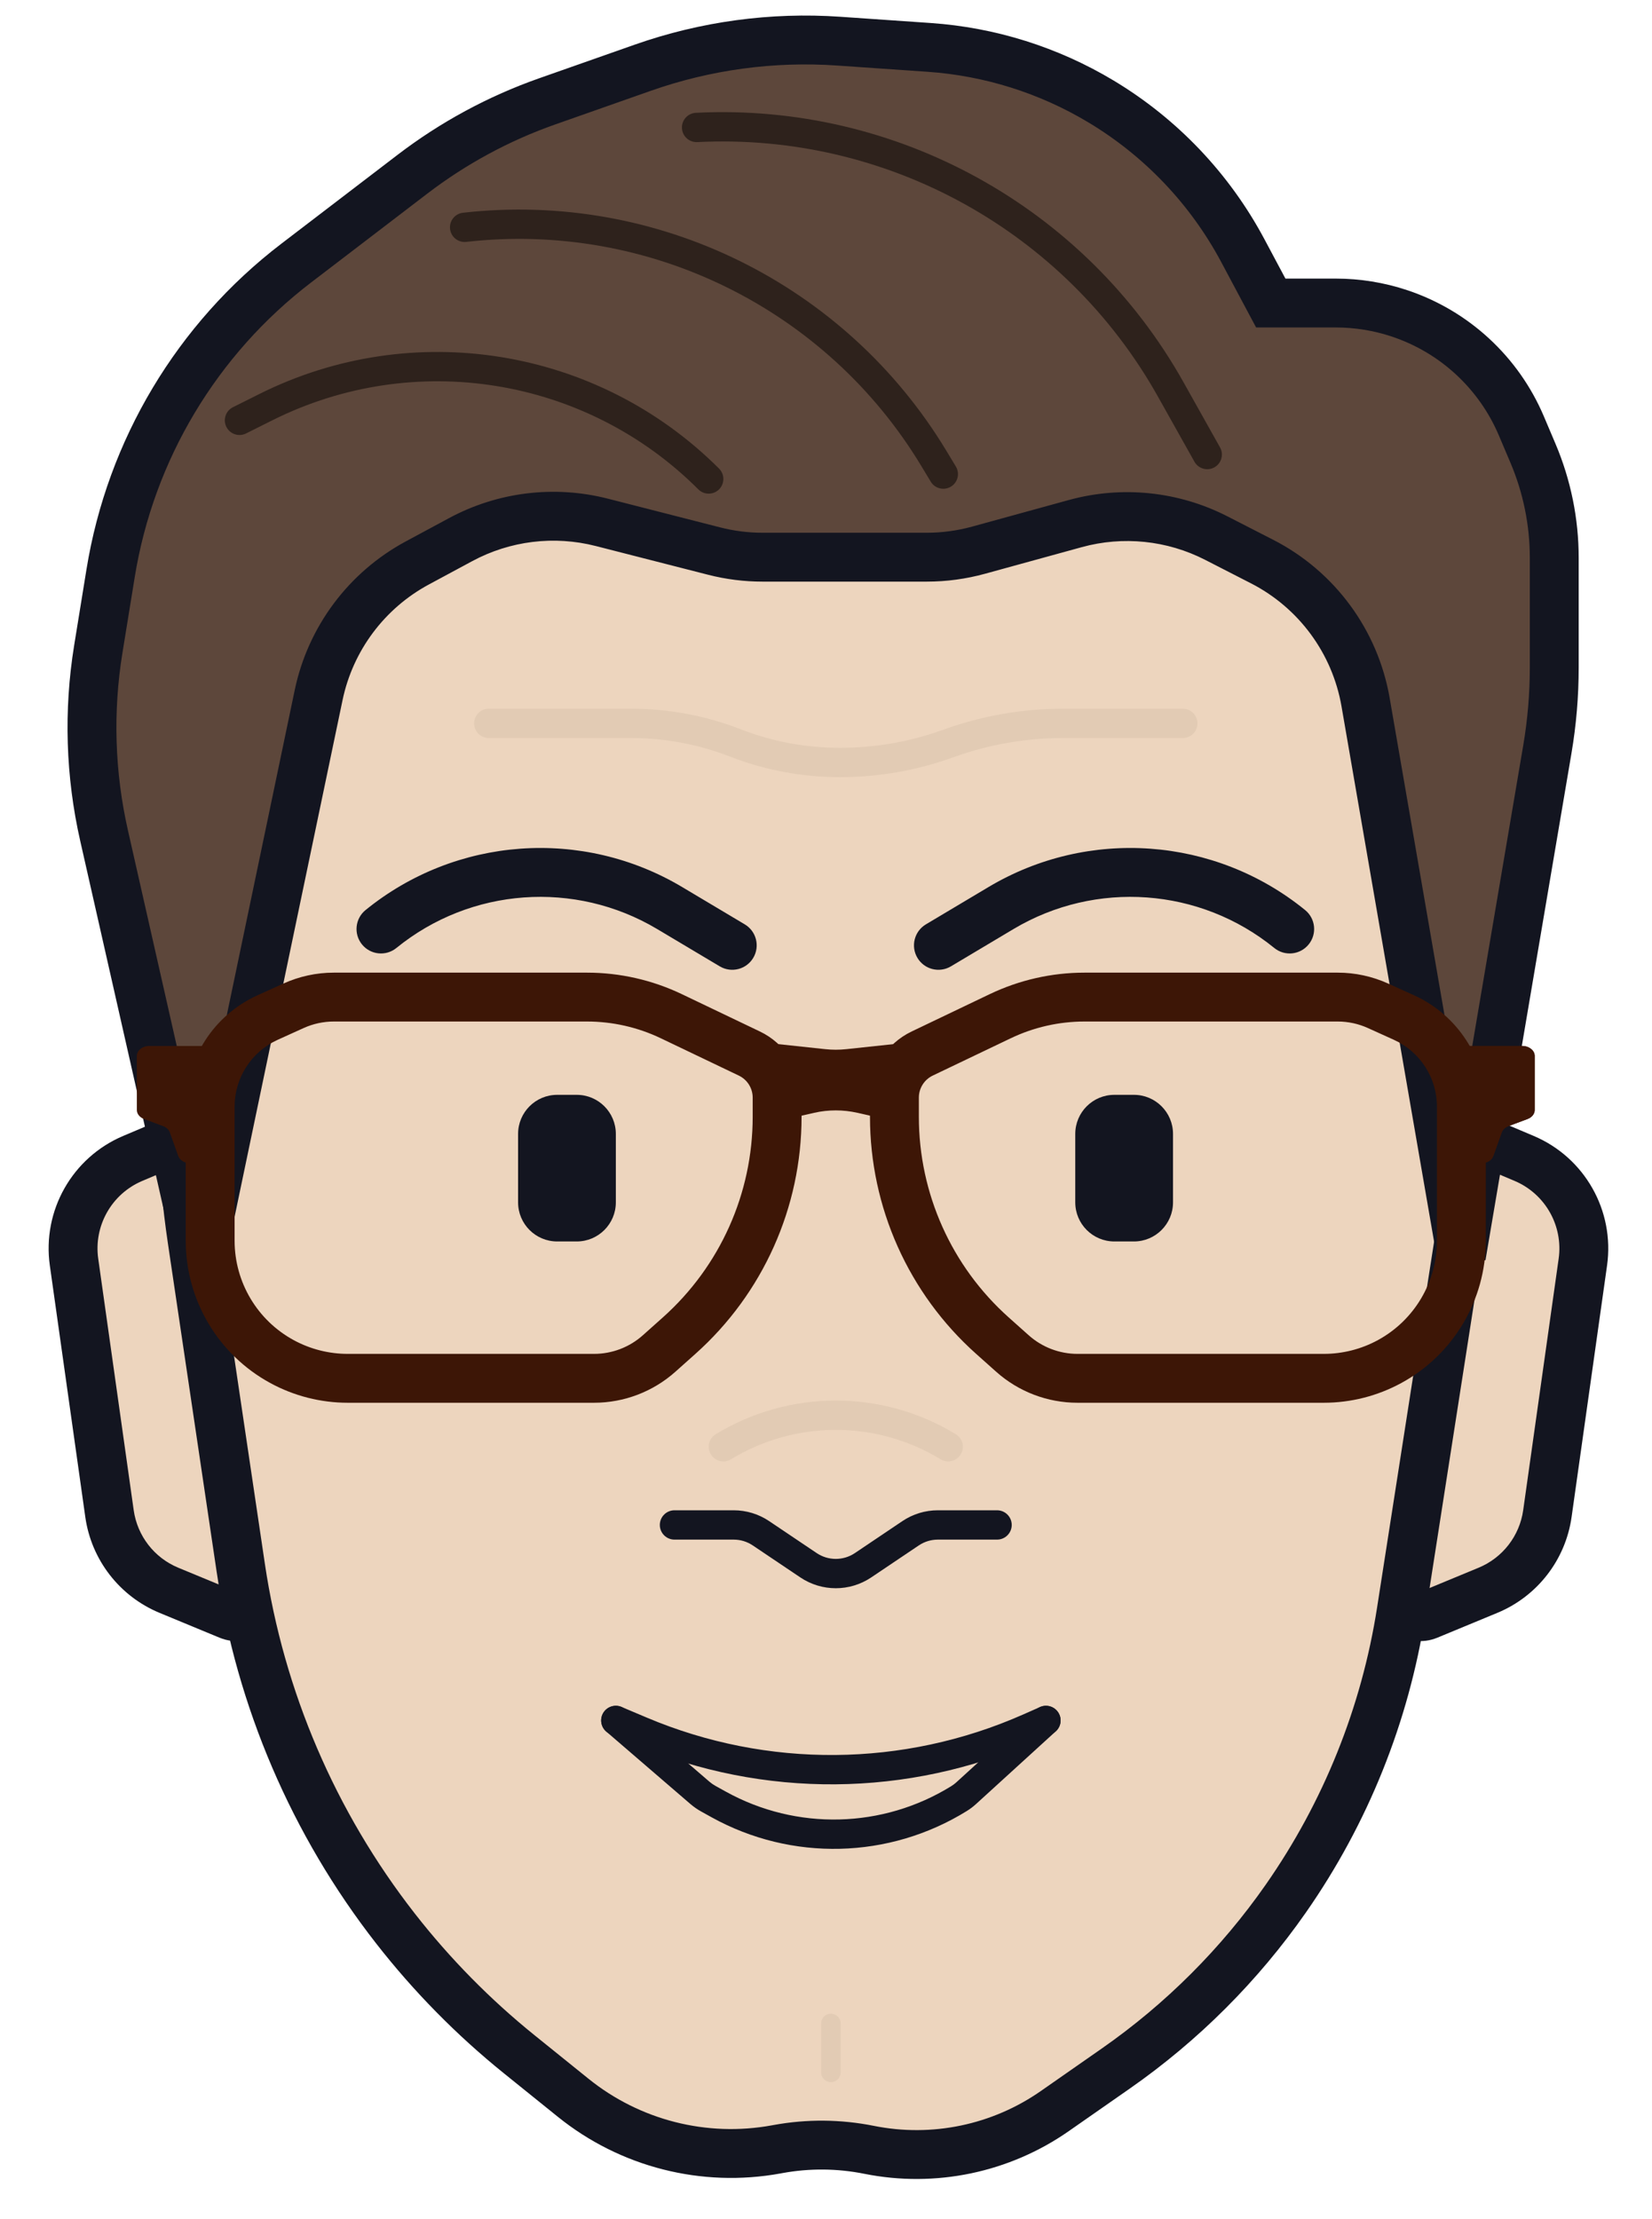 <svg class="profile-picture" viewBox="0 0 169 227" fill="none" xmlns="http://www.w3.org/2000/svg">
<g filter="url(#filter0_d_0_1)">
<path d="M7.573 125.111C6.94 120.623 9.405 116.271 13.579 114.505L17.706 112.759C18.704 112.337 19.858 112.786 20.306 113.773L22 117.5L26.168 159.175C26.318 160.68 24.81 161.801 23.413 161.223L17.28 158.685C14.008 157.331 11.697 154.348 11.202 150.841L7.573 125.111Z" fill="#EDD5BE"/>
<path d="M7.573 125.111C6.94 120.623 9.405 116.271 13.579 114.505L17.706 112.759C18.704 112.337 19.858 112.786 20.306 113.773L22 117.5L26.168 159.175C26.318 160.68 24.81 161.801 23.413 161.223L17.28 158.685C14.008 157.331 11.697 154.348 11.202 150.841L7.573 125.111Z" fill="#EDD5BE"/>
<path fill-rule="evenodd" clip-rule="evenodd" d="M16.732 110.457C18.978 109.506 21.573 110.518 22.582 112.739L24.447 116.841L28.655 158.927C28.994 162.311 25.6 164.833 22.457 163.533L16.325 160.995C12.235 159.303 9.345 155.573 8.726 151.19L5.098 125.46C4.307 119.85 7.387 114.41 12.605 112.203L16.732 110.457ZM19.553 118.159L18.232 115.251L14.553 116.807C11.423 118.132 9.574 121.396 10.049 124.762L13.678 150.492C14.048 153.122 15.782 155.36 18.236 156.375L23.597 158.593L19.553 118.159Z" fill="#131520"/>
<path d="M161.927 125.111C162.56 120.623 160.095 116.271 155.921 114.505L151.794 112.759C150.796 112.337 149.643 112.786 149.194 113.773L147.5 117.5L143.332 159.175C143.182 160.68 144.69 161.801 146.087 161.223L152.22 158.685C155.492 157.331 157.804 154.348 158.298 150.841L161.927 125.111Z" fill="#EDD5BE"/>
<path d="M161.927 125.111C162.56 120.623 160.095 116.271 155.921 114.505L151.794 112.759C150.796 112.337 149.643 112.786 149.194 113.773L147.5 117.5L143.332 159.175C143.182 160.68 144.69 161.801 146.087 161.223L152.22 158.685C155.492 157.331 157.804 154.348 158.298 150.841L161.927 125.111Z" fill="#EDD5BE"/>
<path fill-rule="evenodd" clip-rule="evenodd" d="M152.768 110.457C150.522 109.506 147.927 110.518 146.918 112.739L145.053 116.841L140.845 158.927C140.506 162.311 143.9 164.833 147.043 163.533L153.175 160.995C157.265 159.303 160.155 155.573 160.774 151.19L164.402 125.46C165.193 119.85 162.113 114.41 156.895 112.203L152.768 110.457ZM149.947 118.159L151.268 115.251L154.947 116.807C158.077 118.132 159.926 121.396 159.451 124.762L155.823 150.492C155.452 153.122 153.718 155.36 151.264 156.375L145.903 158.593L149.947 118.159Z" fill="#131520"/>
</g>
<g filter="url(#filter1_d_0_1)">
<path d="M23.804 36.016L84.258 30L145.196 34.512L150.136 100.218C150.71 107.859 150.404 115.541 149.224 123.112L143 156.339C141.355 166.897 137.665 181.445 131.55 190.207C126.821 196.985 120.931 202.874 114.153 207.603L107.905 211.962C102.377 215.819 95.513 217.25 88.904 215.924C85.835 215.308 82.676 215.281 79.597 215.845L79.407 215.879C72.047 217.226 64.465 215.299 58.64 210.603L53.14 206.169C48.429 202.371 44.172 198.044 40.451 193.273C32.075 182.535 26.622 169.811 24.623 156.339L19.65 122.835C18.553 115.447 18.288 107.958 18.859 100.51L23.804 36.016Z" fill="#EDD5BE"/>
<path fill-rule="evenodd" clip-rule="evenodd" d="M84.227 27.491L147.528 32.178L152.629 100.031C153.217 107.862 152.904 115.736 151.695 123.497L145.814 161.23C144.11 172.164 139.933 182.564 133.6 191.638C128.702 198.657 122.603 204.755 115.584 209.653L109.336 214.012C103.248 218.259 95.69 219.835 88.413 218.375C85.654 217.822 82.815 217.798 80.047 218.304L79.857 218.339C71.781 219.816 63.462 217.702 57.071 212.549L51.571 208.115C46.711 204.197 42.318 199.733 38.479 194.811C29.838 183.732 24.212 170.604 22.15 156.706L17.177 123.202C16.053 115.629 15.781 107.953 16.366 100.319L21.471 33.736L84.227 27.491ZM84.29 32.509L26.136 38.296L21.352 100.702C20.795 107.963 21.054 115.264 22.123 122.468L27.096 155.972C29.032 169.017 34.312 181.337 42.422 191.736C46.025 196.355 50.148 200.545 54.709 204.222L60.209 208.657C65.468 212.897 72.313 214.636 78.957 213.42L79.147 213.386C82.538 212.765 86.016 212.795 89.396 213.473C95.337 214.665 101.506 213.378 106.475 209.911L112.723 205.552C119.259 200.992 124.939 195.313 129.5 188.777C135.397 180.327 139.287 170.642 140.874 160.461L146.754 122.727C147.905 115.345 148.203 107.855 147.643 100.405L142.865 36.846L84.29 32.509Z" fill="#131520"/>
<path fill-rule="evenodd" clip-rule="evenodd" d="M48.5 70C48.5 69.172 49.172 68.5 50 68.5H64.572C68.402 68.5 72.199 69.213 75.768 70.602C78.99 71.856 82.418 72.5 85.876 72.5H85.967C89.505 72.5 93.016 71.892 96.348 70.704L96.674 70.587C100.545 69.206 104.624 68.5 108.734 68.5H121C121.828 68.5 122.5 69.172 122.5 70C122.5 70.828 121.828 71.5 121 71.5H108.734C104.968 71.5 101.229 72.147 97.682 73.413L97.356 73.529C93.7 74.833 89.848 75.5 85.967 75.5H85.876C82.045 75.5 78.249 74.787 74.68 73.398C71.457 72.144 68.03 71.5 64.572 71.5H50C49.172 71.5 48.5 70.828 48.5 70Z" fill="#E2CBB4"/>
<path fill-rule="evenodd" clip-rule="evenodd" d="M85 209C84.448 209 84 208.552 84 208V203C84 202.448 84.448 202 85 202C85.552 202 86 202.448 86 203V208C86 208.552 85.552 209 85 209Z" fill="#E2CBB4"/>
</g>
<path fill-rule="evenodd" clip-rule="evenodd" d="M61.863 175.021C62.404 174.393 63.351 174.323 63.979 174.863L72.567 182.259C72.763 182.428 72.976 182.576 73.202 182.701L74.252 183.282C81.48 187.283 90.306 187.065 97.328 182.712C97.503 182.603 97.669 182.478 97.822 182.339L105.989 174.892C106.602 174.333 107.55 174.377 108.108 174.989C108.667 175.602 108.623 176.55 108.011 177.108L99.843 184.556C99.554 184.819 99.241 185.056 98.908 185.262C90.964 190.187 80.977 190.434 72.799 185.907L71.749 185.325C71.343 185.101 70.961 184.835 70.609 184.532L62.021 177.137C61.394 176.596 61.323 175.649 61.863 175.021Z" fill="#131520"/>
<path fill-rule="evenodd" clip-rule="evenodd" d="M61.618 175.417C61.94 174.653 62.82 174.296 63.584 174.618L66.184 175.716C78.502 180.917 92.421 180.802 104.651 175.398L106.394 174.628C107.152 174.293 108.037 174.636 108.372 175.394C108.707 176.152 108.364 177.037 107.606 177.372L105.864 178.142C92.877 183.88 78.097 184.003 65.017 178.48L62.416 177.382C61.653 177.06 61.296 176.18 61.618 175.417Z" fill="#131520"/>
<path fill-rule="evenodd" clip-rule="evenodd" d="M67.5 156C67.5 155.172 68.172 154.5 69 154.5H75.056C76.348 154.5 77.612 154.885 78.684 155.607L83.546 158.878C84.728 159.673 86.272 159.673 87.454 158.878L92.316 155.607C93.388 154.885 94.652 154.5 95.944 154.5H102C102.828 154.5 103.5 155.172 103.5 156C103.5 156.828 102.828 157.5 102 157.5H95.944C95.248 157.5 94.568 157.707 93.991 158.096L89.128 161.367C86.934 162.843 84.066 162.843 81.872 161.367L77.009 158.096C76.432 157.707 75.752 157.5 75.056 157.5H69C68.172 157.5 67.5 156.828 67.5 156Z" fill="#131520"/>
<path fill-rule="evenodd" clip-rule="evenodd" d="M98.281 148.78C97.851 149.488 96.928 149.712 96.22 149.281C89.635 145.273 81.365 145.273 74.78 149.281C74.072 149.712 73.149 149.488 72.719 148.78C72.288 148.072 72.512 147.149 73.22 146.719C80.763 142.127 90.237 142.127 97.78 146.719C98.488 147.149 98.712 148.072 98.281 148.78Z" fill="#E2CBB4"/>
<path fill-rule="evenodd" clip-rule="evenodd" d="M77.057 97.989C76.35 99.175 74.816 99.563 73.63 98.856L67.228 95.04C58.81 90.022 48.154 90.796 40.55 96.978C39.479 97.849 37.904 97.686 37.033 96.615C36.162 95.544 36.325 93.969 37.396 93.098C46.629 85.592 59.567 84.652 69.788 90.745L76.19 94.561C77.376 95.268 77.764 96.803 77.057 97.989Z" fill="#131520"/>
<path fill-rule="evenodd" clip-rule="evenodd" d="M93.853 97.989C94.56 99.175 96.094 99.563 97.28 98.856L103.682 95.04C112.1 90.022 122.755 90.796 130.36 96.978C131.431 97.849 133.005 97.686 133.876 96.615C134.747 95.544 134.585 93.969 133.514 93.098C124.281 85.592 111.342 84.652 101.122 90.745L94.72 94.561C93.534 95.268 93.146 96.803 93.853 97.989Z" fill="#131520"/>
<path d="M53 116C53 113.791 54.791 112 57 112H59C61.209 112 63 113.791 63 116V123C63 125.209 61.209 127 59 127H57C54.791 127 53 125.209 53 123V116Z" fill="#131520"/>
<path d="M110 116C110 113.791 111.791 112 114 112H116C118.209 112 120 113.791 120 116V123C120 125.209 118.209 127 116 127H114C111.791 127 110 125.209 110 123V116Z" fill="#131520"/>
<path d="M139.702 71.84L149.5 128.5L158.296 76.652C158.764 73.889 159 71.091 159 68.289V57.068C159 53.394 158.26 49.757 156.826 46.374L155.633 43.565C153.323 38.119 148.786 33.928 143.174 32.058C141.072 31.357 138.87 31 136.654 31H130L127.143 25.643C123.778 19.333 118.761 14.056 112.629 10.377C107.286 7.171 101.259 5.277 95.043 4.848L85.798 4.21C79.004 3.742 72.186 4.666 65.763 6.926L55.979 10.368C51.024 12.112 46.375 14.625 42.202 17.816L30.299 26.918C20.153 34.677 13.361 46.025 11.316 58.633L10.053 66.42C9.027 72.748 9.228 79.213 10.643 85.465L20.5 129L32.597 71.108C33.804 65.333 37.498 60.386 42.692 57.589L47.126 55.202C51.546 52.821 56.7 52.191 61.564 53.435L73.061 56.376C74.681 56.79 76.346 57 78.018 57H94.8C96.592 57 98.376 56.759 100.103 56.284L110.001 53.562C114.825 52.236 119.97 52.765 124.422 55.045L129.112 57.447C134.708 60.314 138.63 65.645 139.702 71.84Z" fill="#5D473B"/>
<path fill-rule="evenodd" clip-rule="evenodd" d="M85.97 1.716C78.837 1.224 71.678 2.195 64.933 4.568L55.149 8.01C49.947 9.841 45.065 12.48 40.683 15.83L28.78 24.932C18.127 33.079 10.995 44.994 8.849 58.233L7.586 66.02C6.508 72.664 6.718 79.453 8.205 86.017L18.062 129.552L22.947 129.511L35.044 71.619C36.1 66.566 39.333 62.237 43.877 59.79L48.311 57.403C52.179 55.32 56.689 54.768 60.945 55.857L72.441 58.798C74.263 59.264 76.137 59.5 78.018 59.5H94.8C96.816 59.5 98.823 59.229 100.766 58.695L110.664 55.973C114.885 54.812 119.387 55.275 123.282 57.27L127.972 59.673C132.869 62.181 136.301 66.845 137.238 72.266L147.037 128.926L151.965 128.918L160.76 77.07C161.253 74.169 161.5 71.231 161.5 68.289V57.068C161.5 53.058 160.693 49.089 159.127 45.398L157.935 42.588C155.345 36.483 150.257 31.784 143.964 29.686C141.607 28.901 139.139 28.5 136.654 28.5H131.5L129.349 24.467C125.77 17.757 120.436 12.146 113.915 8.233C108.233 4.824 101.825 2.81 95.215 2.354L85.97 1.716ZM66.592 9.284C72.695 7.137 79.172 6.259 85.626 6.704L94.871 7.342C100.693 7.743 106.338 9.518 111.342 12.521C117.086 15.967 121.785 20.909 124.937 26.82L128.5 33.5H136.654C138.602 33.5 140.536 33.814 142.383 34.43C147.314 36.073 151.302 39.756 153.332 44.541L154.524 47.351C155.828 50.424 156.5 53.729 156.5 57.068V68.289C156.5 70.951 156.276 73.609 155.831 76.234L149.476 113.692L142.165 71.414C140.96 64.444 136.547 58.447 130.251 55.222L125.562 52.82C120.553 50.255 114.765 49.659 109.338 51.152L99.44 53.874C97.929 54.289 96.368 54.5 94.8 54.5H78.018C76.555 54.5 75.098 54.317 73.68 53.954L62.184 51.013C56.712 49.613 50.913 50.323 45.94 53.001L41.507 55.388C35.663 58.534 31.507 64.1 30.15 70.596L20.402 117.246L13.081 84.913C11.737 78.974 11.546 72.832 12.521 66.82L13.784 59.033C15.726 47.055 22.179 36.275 31.818 28.904L43.721 19.802C47.685 16.771 52.102 14.383 56.809 12.727L66.592 9.284Z" fill="#131520"/>
<path fill-rule="evenodd" clip-rule="evenodd" d="M69.764 13.114C69.722 12.287 70.359 11.582 71.187 11.541C91.7 10.504 111.029 21.182 121.071 39.099L124.808 45.767C125.214 46.489 124.956 47.403 124.233 47.809C123.511 48.214 122.597 47.956 122.192 47.233L118.454 40.566C108.969 23.643 90.713 13.558 71.338 14.537C70.511 14.579 69.806 13.942 69.764 13.114Z" fill="#2E221C"/>
<path fill-rule="evenodd" clip-rule="evenodd" d="M46.041 23.423C45.948 22.6 46.54 21.857 47.363 21.764C67.196 19.519 86.519 29.038 96.824 46.132L97.785 47.725C98.212 48.435 97.984 49.357 97.275 49.785C96.565 50.212 95.643 49.984 95.215 49.275L94.255 47.681C84.555 31.592 66.368 22.631 47.7 24.745C46.877 24.838 46.134 24.246 46.041 23.423Z" fill="#2E221C"/>
<path fill-rule="evenodd" clip-rule="evenodd" d="M23.158 43.671C22.788 42.93 23.088 42.029 23.829 41.658L26.531 40.307C42.216 32.465 61.16 35.539 73.561 47.939C74.146 48.525 74.146 49.475 73.561 50.061C72.975 50.647 72.025 50.647 71.439 50.061C59.952 38.573 42.403 35.726 27.873 42.991L25.171 44.342C24.43 44.712 23.529 44.412 23.158 43.671Z" fill="#2E221C"/>
<path d="M77 106.535L84.439 107.329C85.144 107.404 85.856 107.404 86.561 107.329L94 106.535L91.5 109.256V114.698L87.711 113.839C86.256 113.509 84.744 113.509 83.289 113.839L79.5 114.698V109.256L77 106.535Z" fill="#3D1606"/>
<path d="M157 108.018C157 107.456 156.424 107 155.714 107H148L149.929 119H151.527C152.103 119 152.608 118.697 152.765 118.259L153.626 115.846C153.728 115.563 153.979 115.328 154.315 115.202L156.263 114.475C156.713 114.307 157 113.949 157 113.555V108.018Z" fill="#3D1606"/>
<path fill-rule="evenodd" clip-rule="evenodd" d="M155.714 107C156.424 107 157 107.456 157 108.018V113.555C157 113.949 156.713 114.307 156.263 114.475L154.315 115.202C153.979 115.328 153.728 115.563 153.626 115.846L152.765 118.259C152.608 118.697 152.103 119 151.527 119H149.929L148 107H155.714Z" fill="#3D1606"/>
<path d="M14 108.018C14 107.456 14.576 107 15.286 107H23L21.071 119H19.473C18.897 119 18.392 118.697 18.235 118.259L17.374 115.846C17.272 115.563 17.021 115.328 16.685 115.202L14.737 114.475C14.287 114.307 14 113.949 14 113.555V108.018Z" fill="#3D1606"/>
<path fill-rule="evenodd" clip-rule="evenodd" d="M34.155 99.5C32.376 99.5 30.617 99.88 28.996 100.615L26.34 101.818C21.871 103.843 19 108.296 19 113.203V126.925C19 132.998 22.321 138.585 27.656 141.486C30.086 142.808 32.809 143.5 35.575 143.5H60.771C63.842 143.5 66.806 142.369 69.096 140.324L71.146 138.494C78.052 132.328 82 123.509 82 114.251V112.285C82 109.397 80.342 106.765 77.736 105.519L69.758 101.703C66.726 100.253 63.409 99.5 60.048 99.5H34.155ZM31.06 105.169C32.032 104.728 33.088 104.5 34.155 104.5H60.048C62.662 104.5 65.242 105.085 67.6 106.213L75.579 110.03C76.447 110.445 77 111.322 77 112.285V114.251C77 122.085 73.659 129.547 67.816 134.764L65.766 136.594C64.392 137.822 62.614 138.5 60.771 138.5H35.575C33.643 138.5 31.742 138.017 30.045 137.094C26.319 135.068 24 131.166 24 126.925V113.203C24 110.259 25.723 107.587 28.404 106.372L31.06 105.169Z" fill="#3D1606"/>
<path fill-rule="evenodd" clip-rule="evenodd" d="M136.845 99.5C138.624 99.5 140.383 99.88 142.004 100.615L144.66 101.818C149.129 103.843 152 108.296 152 113.203V126.925C152 132.998 148.679 138.585 143.344 141.486C140.914 142.808 138.191 143.5 135.425 143.5H110.229C107.158 143.5 104.194 142.369 101.904 140.324L99.854 138.494C92.948 132.328 89 123.509 89 114.251V112.285C89 109.397 90.658 106.765 93.264 105.519L101.242 101.703C104.274 100.253 107.591 99.5 110.952 99.5H136.845ZM139.94 105.169C138.968 104.728 137.912 104.5 136.845 104.5H110.952C108.338 104.5 105.758 105.085 103.4 106.213L95.421 110.03C94.553 110.445 94 111.322 94 112.285V114.251C94 122.085 97.341 129.547 103.184 134.764L105.234 136.594C106.608 137.822 108.386 138.5 110.229 138.5H135.425C137.357 138.5 139.258 138.017 140.955 137.094C144.681 135.068 147 131.166 147 126.925V113.203C147 110.259 145.277 107.587 142.596 106.372L139.94 105.169Z" fill="#3D1606"/>
<defs>
<filter id="filter0_d_0_1" x="0.975" y="110.1" width="167.551" height="61.781" filterUnits="userSpaceOnUse" color-interpolation-filters="sRGB">
<feFlood flood-opacity="0" result="BackgroundImageFix"/>
<feColorMatrix in="SourceAlpha" type="matrix" values="0 0 0 0 0 0 0 0 0 0 0 0 0 0 0 0 0 0 127 0" result="hardAlpha"/>
<feOffset dy="4"/>
<feGaussianBlur stdDeviation="2"/>
<feComposite in2="hardAlpha" operator="out"/>
<feColorMatrix type="matrix" values="0 0 0 0 0 0 0 0 0 0 0 0 0 0 0 0 0 0 0.25 0"/>
<feBlend mode="normal" in2="BackgroundImageFix" result="effect1_dropShadow_0_1"/>
<feBlend mode="normal" in="SourceGraphic" in2="effect1_dropShadow_0_1" result="shape"/>
</filter>
<filter id="filter1_d_0_1" x="12.067" y="27.491" width="144.85" height="199.416" filterUnits="userSpaceOnUse" color-interpolation-filters="sRGB">
<feFlood flood-opacity="0" result="BackgroundImageFix"/>
<feColorMatrix in="SourceAlpha" type="matrix" values="0 0 0 0 0 0 0 0 0 0 0 0 0 0 0 0 0 0 127 0" result="hardAlpha"/>
<feOffset dy="4"/>
<feGaussianBlur stdDeviation="2"/>
<feComposite in2="hardAlpha" operator="out"/>
<feColorMatrix type="matrix" values="0 0 0 0 0 0 0 0 0 0 0 0 0 0 0 0 0 0 0.25 0"/>
<feBlend mode="normal" in2="BackgroundImageFix" result="effect1_dropShadow_0_1"/>
<feBlend mode="normal" in="SourceGraphic" in2="effect1_dropShadow_0_1" result="shape"/>
</filter>
</defs>
</svg>
